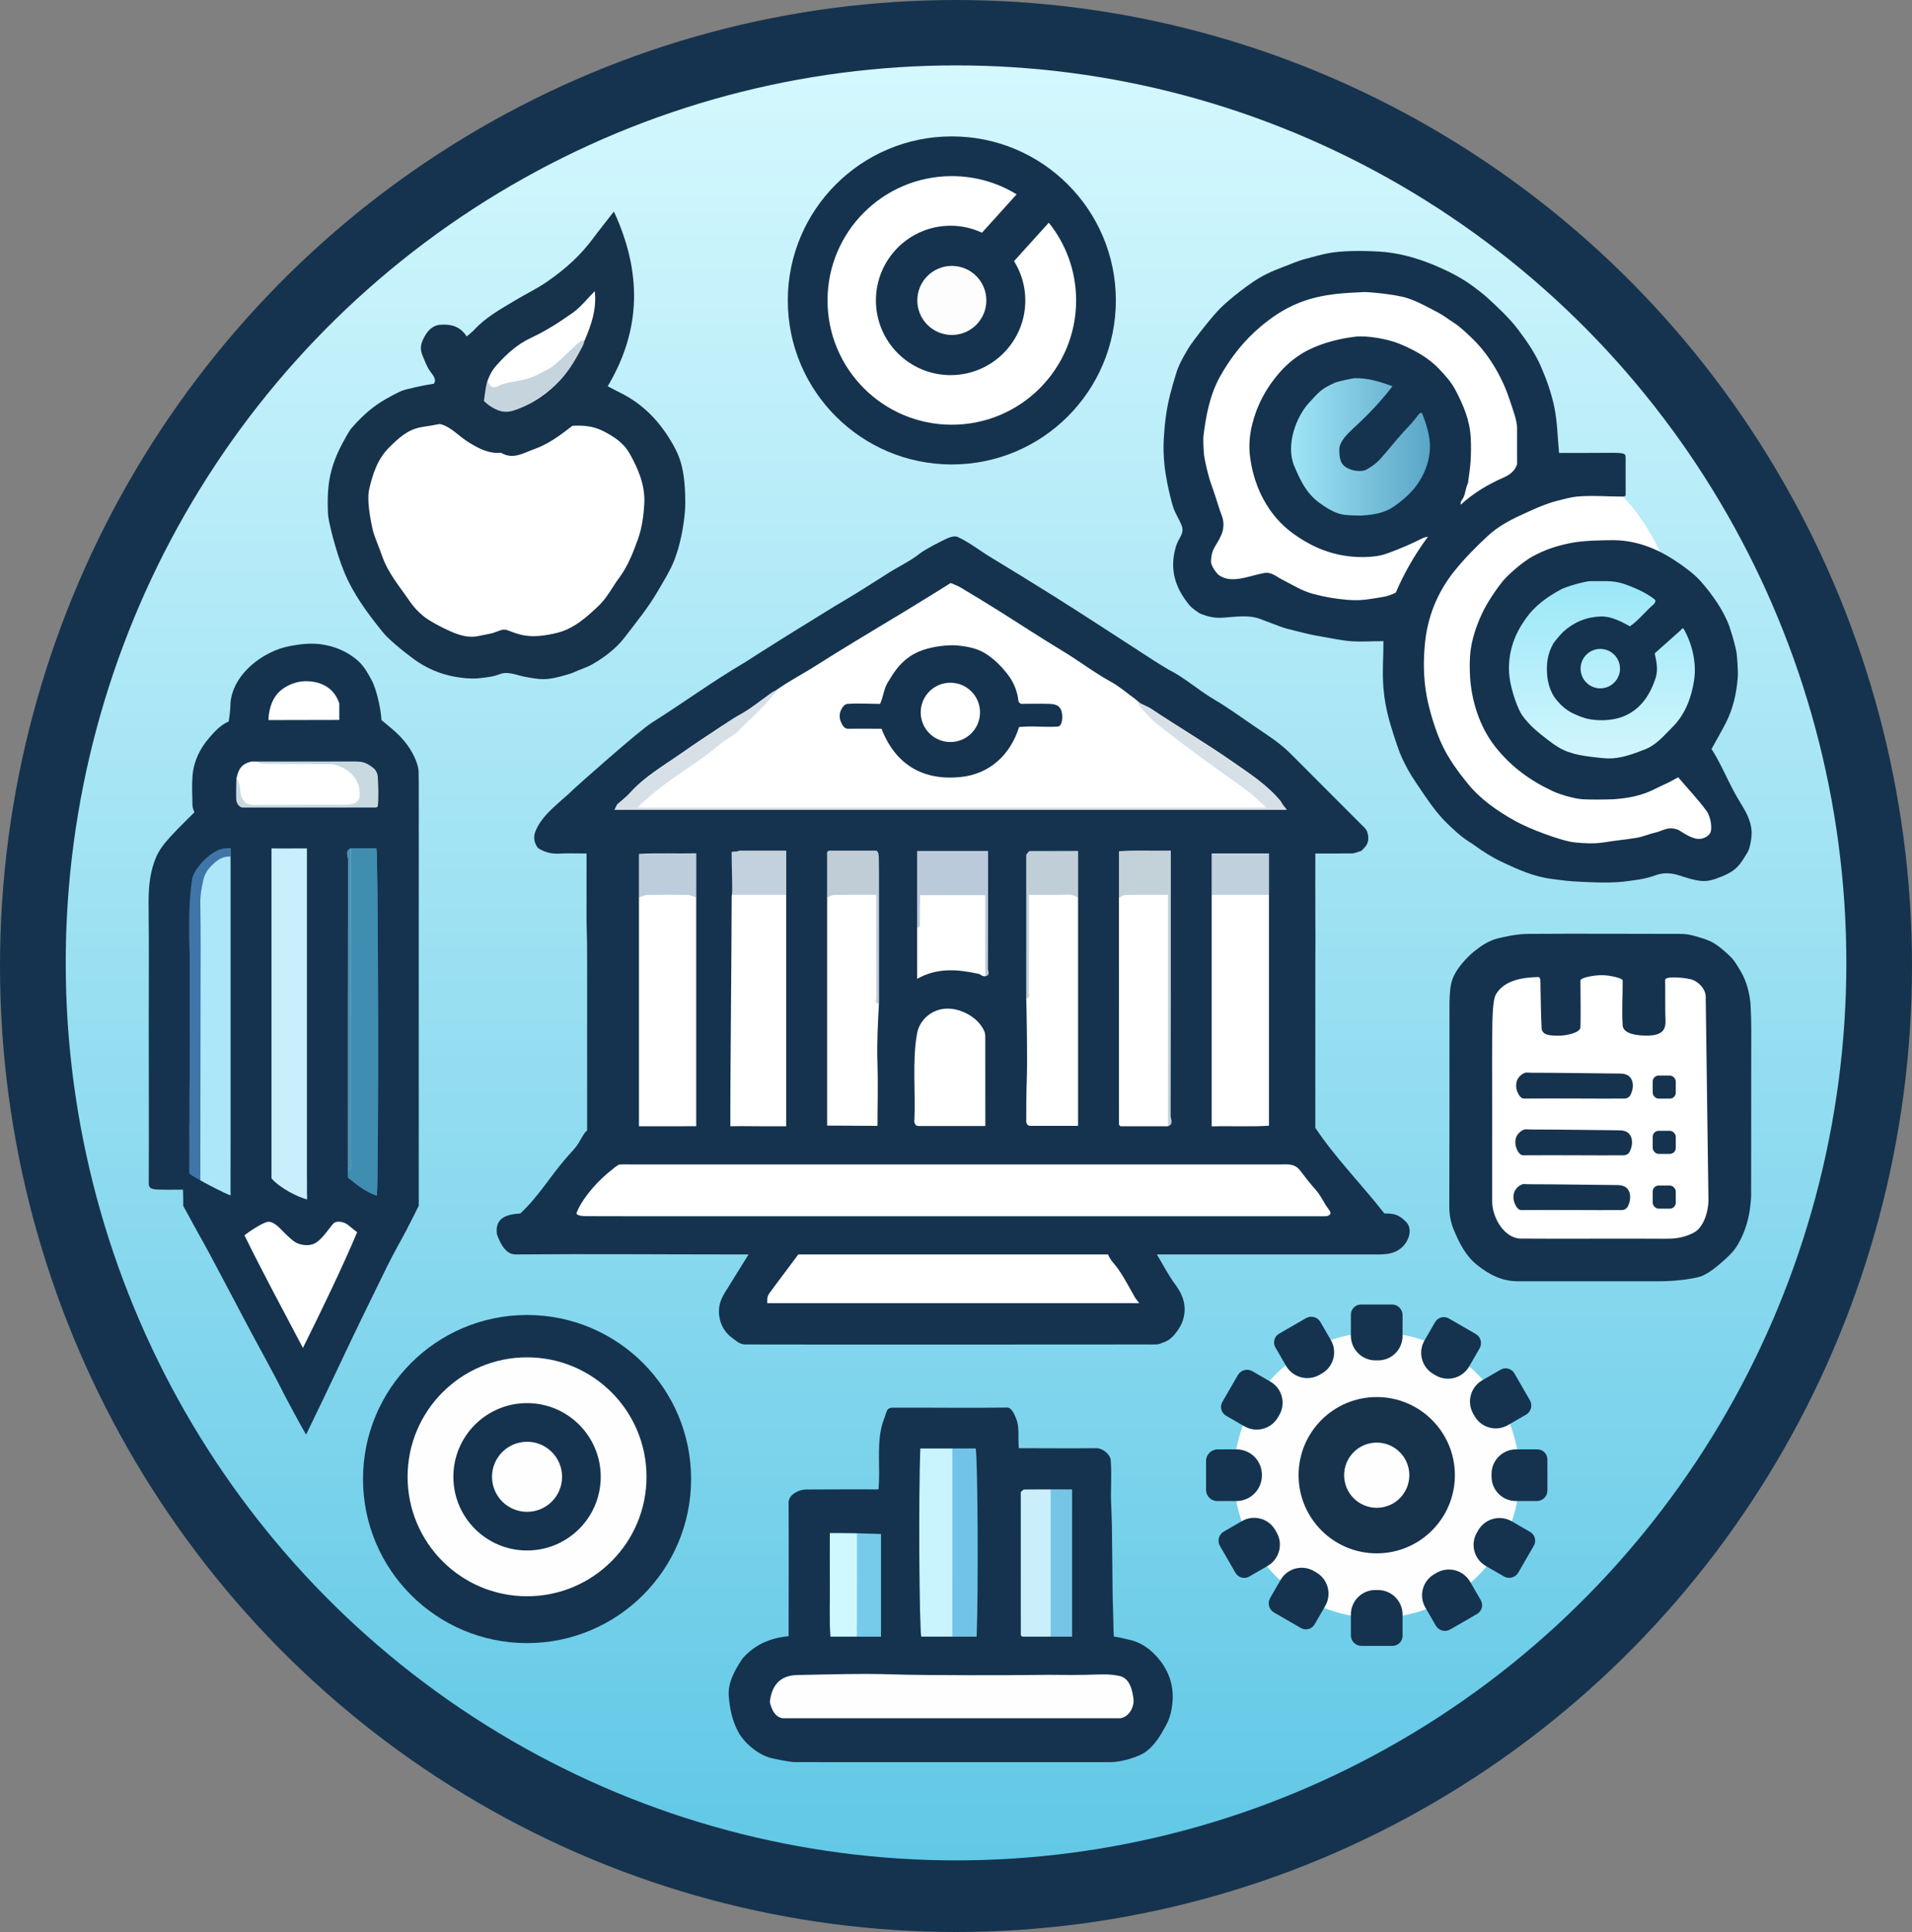 <?xml version="1.0" encoding="UTF-8"?>
<svg id="Ebene_1" data-name="Ebene 1" xmlns="http://www.w3.org/2000/svg" xmlns:xlink="http://www.w3.org/1999/xlink" viewBox="0 0 535.528 541.098">
  <rect x="0" y="0" width="535.528" height="541.098" fill="#808080" stroke="none"/>
  <defs>
    <style>
      .cls-1 {
        fill: #bdcddc;
      }

      .cls-1, .cls-2, .cls-3, .cls-4, .cls-5, .cls-6, .cls-7, .cls-8, .cls-9, .cls-10, .cls-11, .cls-12, .cls-13, .cls-14, .cls-15, .cls-16, .cls-17, .cls-18, .cls-19, .cls-20, .cls-21, .cls-22, .cls-23, .cls-24, .cls-25, .cls-26, .cls-27, .cls-28, .cls-29, .cls-30 {
        stroke-width: 0px;
      }

      .cls-2 {
        fill: #c0d0dd;
      }

      .cls-3 {
        fill: url(#Unbenannter_Verlauf_6);
      }

      .cls-4 {
        fill: #c9d9e0;
      }

      .cls-5 {
        fill: #cef8fe;
      }

      .cls-6 {
        fill: #15334e;
      }

      .cls-7 {
        fill: url(#Unbenannter_Verlauf_8);
      }

      .cls-8 {
        fill: #c3d1de;
      }

      .cls-9 {
        fill: #3f76a9;
      }

      .cls-10 {
        fill: #caeffb;
      }

      .cls-11 {
        fill: #caf4fd;
      }

      .cls-12 {
        fill: #c3d1d9;
      }

      .cls-13 {
        fill: #c9effd;
      }

      .cls-14 {
        fill: #d8e0e7;
      }

      .cls-15 {
        fill: #cdd4df;
      }

      .cls-16 {
        fill: #fdfdfd;
      }

      .cls-17 {
        fill: #17324b;
      }

      .cls-18 {
        fill: #72c3e8;
      }

      .cls-19 {
        fill: #76c4e6;
      }

      .cls-20 {
        fill: #bbcada;
      }

      .cls-21 {
        fill: #c0cdd7;
      }

      .cls-22 {
        fill: url(#Unbenannter_Verlauf_4);
      }

      .cls-23 {
        fill: #c6d5dd;
      }

      .cls-24 {
        fill: #fff;
      }

      .cls-25 {
        fill: #c0cfd7;
      }

      .cls-26 {
        fill: #abe7f8;
      }

      .cls-27 {
        fill: #76cbeb;
      }

      .cls-28 {
        fill: #508eb2;
      }

      .cls-29 {
        fill: #fefefe;
      }

      .cls-30 {
        fill: #3f8eb2;
      }
    </style>
    <linearGradient id="Unbenannter_Verlauf_4" data-name="Unbenannter Verlauf 4" x1="191.357" y1="461.43" x2="694.083" y2="461.43" gradientTransform="translate(729.203 -173.042) rotate(90)" gradientUnits="userSpaceOnUse">
      <stop offset="0" stop-color="#d4f8fe"/>
      <stop offset="1" stop-color="#61c8e6"/>
    </linearGradient>
    <linearGradient id="Unbenannter_Verlauf_6" data-name="Unbenannter Verlauf 6" x1="358.712" y1="125.803" x2="404.391" y2="125.803" gradientUnits="userSpaceOnUse">
      <stop offset="0" stop-color="#a5eafa"/>
      <stop offset="1" stop-color="#539fc2"/>
    </linearGradient>
    <linearGradient id="Unbenannter_Verlauf_8" data-name="Unbenannter Verlauf 8" x1="422.617" y1="189.406" x2="479.067" y2="189.406" gradientTransform="translate(258.816 638.107) rotate(-90)" gradientUnits="userSpaceOnUse">
      <stop offset="0" stop-color="#d4f7fd"/>
      <stop offset="1" stop-color="#97e6f8"/>
    </linearGradient>
  </defs>
  <ellipse class="cls-6" cx="267.764" cy="270.549" rx="267.764" ry="270.549"/>
  <ellipse class="cls-22" cx="267.773" cy="269.678" rx="249.367" ry="251.363"/>
  <g id="apple">
    <ellipse class="cls-24" cx="140.632" cy="147.48" rx="42.392" ry="37.832"/>
    <ellipse class="cls-24" cx="147.211" cy="112.092" rx="37.832" ry="15.799" transform="translate(-23.469 183.534) rotate(-60)"/>
    <path class="cls-23" d="M136.593,106.508c0,.38.408,1.13.835,1.592.384.416,1.303.448,1.731.212,1.485-.821,2.37-.981,4.194-1.318,5.085-.939,5.694-1.192,10.447-3.742,1.939-1.04,6.389-5.693,7.896-6.95.631-.526,1.244-1.061,2.051-.942-.09.472-.13,1.196-.364,1.58-2.332,3.824-3.503,7.409-7.805,10.9-3.592,2.914-7.117,5.605-11.579,7.092-2.821.94-4.903.047-7.031-1.428-.619-.429-1.339-.856-1.436-1.205-.193-.697.404-3.028.668-4.311.075-.366.139-1.15.394-1.479Z"/>
    <path class="cls-17" d="M191.938,141.004c-0-8.972-1.334-12.762-3.372-16.374-3.608-6.397-8.235-11.339-14.752-14.584-1.147-.571-2.275-1.18-3.601-1.87,9.557-16.034,9.502-32.131,1.734-48.929-2.132,2.741-4.016,5.072-5.8,7.476-3.522,4.745-7.593,8.475-12.848,12.122-2.947,2.045-6.167,3.566-9.213,5.403-3.933,2.372-8,4.602-11.185,8.044-.651.704-1.439,1.281-2.192,1.941-2.006-3.151-4.866-3.486-7.653-3.259-2.408.388-3.605,2.148-4.461,3.892-.802,1.633-.986,2.992-.213,4.807.658,1.544,1.164,3.053,2.19,4.459.66.906,1.798,2.136.957,3.332-2.666.375-7.766,1.502-9.061,2.02-1.192.477-4.028,2.041-5.361,2.852-3.36,2.044-6.156,4.692-8.675,7.607-.355.41-1.056,1.565-1.361,2.1-1.697,2.973-3.198,5.996-4.145,9.367-1.171,4.167-1.236,8.114-1.059,12.532.082,2.055,2.247,10.646,4.448,16.033,2.617,6.406,6.535,11.676,10.987,17.179,2.062,2.549,7.996,7.089,9.787,8.265,3.82,2.51,7.911,3.905,12.376,4.422,1.828.212,3.501.289,5.252.058,1.677-.221,3.439-.352,5.181-1.063,2.337-.954,4.861.302,7.241.736,4.203.767,5.65.96,9.668-.064.477-.121,2.959-.751,4.092-1.289.973-.461,3.782-1.503,4.302-1.784,3.409-1.837,7.165-4.534,9.744-7.908,3.271-4.28,6.603-8.308,9.408-13.153,1.673-2.891,3.286-5.414,4.487-8.393.207-.513.901-2.575,1.053-3.097,1.376-4.717,2.046-9.946,2.046-12.883ZM136.199,107.987c.075-.366.209-1.054.421-1.546.822-2.049,1.396-2.949,2.515-4.203,2.758-3.09,5.765-5.845,9.695-7.665,4.055-1.878,7.88-4.352,11.543-6.937,2.242-1.583,3.989-3.868,6.214-6.092.579,5.168-1.031,9.607-2.916,13.992-.09.472-.233.932-.56,1.555-2.157,4.117-4.209,7.629-7.534,10.748-3.374,3.165-7.117,5.605-11.579,7.092-2.821.94-4.903.047-7.031-1.428-.619-.429-1.16-.971-1.436-1.205.255-1.721.404-3.028.668-4.311ZM178.699,150.949c-1.335,3.715-2.795,7.536-5.226,10.81-1.941,2.615-3.442,5.665-5.761,7.865-3.377,3.203-6.934,6.455-11.681,7.624-7.709,1.899-10.667.47-13.932-.759-1.318-.496-2.61.377-3.894.751-1.262.367-2.731.565-4.131.882-2.654.602-5.24-.145-7.68-1.199-2.694-1.163-6.134-3.026-7.665-4.255-1.542-1.239-2.849-2.624-3.885-4.148-2.824-4.152-6.105-7.901-7.812-12.779-.769-2.196-1.693-4.378-2.45-6.605-.074-.217-2.065-8.23-1.19-12.045.983-4.287,2.307-8.494,5.622-11.784,2.542-2.522,5.077-4.919,8.744-5.624.947-.182,1.906-.308,2.857-.469.694-.118,1.385-.253,2.538-.465,3.029.618,5.308,3.42,8.218,5.196,2.557,1.561,5.189,2.972,8.325,2.91.254-.005.565-.097.754.014,3.335,1.947,6.383-.104,9.228-1.102,3.913-1.372,7.342-3.936,10.659-6.516,2.916-.161,5.739.039,8.511,1.432,3.077,1.546,5.892,3.397,7.536,6.374,2.308,4.179,4.243,8.577,4.093,13.547-.152,3.527-.624,7.131-1.778,10.344Z"/>
  </g>
  <g id="circle1">
    <ellipse class="cls-24" cx="266.034" cy="83.148" rx="42.399" ry="40.554"/>
    <path class="cls-6" d="M266.596,38.2c-25.373,0-45.942,20.569-45.942,45.942,0,25.373,20.569,45.942,45.942,45.942s45.942-20.569,45.942-45.942c0-25.373-20.569-45.942-45.942-45.942ZM266.596,118.955c-19.227,0-34.814-15.587-34.814-34.814s15.587-34.814,34.814-34.814c6.651,0,12.864,1.867,18.149,5.102l-9.703,10.744c-2.675-1.241-5.644-1.954-8.787-1.954-11.555,0-20.922,9.367-20.922,20.922,0,11.555,9.367,20.922,20.922,20.922s20.922-9.367,20.922-20.922c0-4.043-1.166-7.804-3.152-11.004l9.727-10.77c4.787,5.963,7.658,13.531,7.658,21.773,0,19.227-15.587,34.814-34.814,34.814Z"/>
    <circle class="cls-16" cx="266.596" cy="84.141" r="9.669"/>
  </g>
  <g id="speech-bubble">
    <path class="cls-15" d="M411.173,135.258c.377,0,2.811-1.852,2.999-2.023,2.482-2.251,5.685-3.896,6.81-4.935,1.914-1.767,3.173-8.91,3.551-10.014.336-.983.376.969.379,1.52.021,3.408.574,6.863.011,10.224-.336,2.002-2.015,2.937-3.897,3.764-4.306,1.893-7.518,5.155-11.891,7.56-.351.193.326-1.506.381-1.626.964-2.116.827-2.867,1.657-4.47Z"/>
    <circle class="cls-24" cx="448.222" cy="187.265" r="15.591"/>
    <ellipse class="cls-24" cx="377.172" cy="126.684" rx="50.501" ry="46.471" transform="translate(47.155 348.937) rotate(-52.525)"/>
    <ellipse class="cls-24" cx="450.566" cy="226.925" rx="31.545" ry="15.591"/>
    <ellipse class="cls-24" cx="432.981" cy="182.508" rx="38.835" ry="55.783" transform="translate(-18.761 53.237) rotate(-6.887)"/>
    <circle class="cls-3" cx="381.552" cy="125.803" r="22.84"/>
    <circle class="cls-7" cx="448.222" cy="187.265" r="28.225"/>
    <path class="cls-6" d="M490.598,232.666c-.237-2.912-1.577-5.34-3.224-7.981-3.065-4.915-4.996-10.277-7.992-14.92,1.424-2.585,2.803-4.938,4.038-7.365,2.03-3.989,2.981-8.349,3.31-12.731.124-1.652-.188-6.275-.434-7.385-.224-1.016-.782-3.524-1.924-6.83-1.462-4.232-4.835-9.087-8.15-12.789-1.753-1.958-4.58-4.027-7.117-5.698-5.389-3.548-11.258-5.777-17.846-5.675-2.922.045-7.653.08-11.125.756-3.862.752-7.276,1.802-10.999,3.863-2.805,1.553-6.415,4.854-7.68,6.232-1.411,1.537-4.188,5.453-5.826,8.626-1.428,2.766-3.116,7.022-3.692,11.071-.381,2.681-.33,5.924-.16,8.201.432,5.801,2.334,13.212,7.133,19.238,4.387,5.509,9.733,9.379,15.924,12.269,1.99.929,5.728,2.054,8.2,2.292,1.387.133,7.255.114,8.775.014,4.09-.269,7.94-.958,11.752-2.906,1.26-.644,2.356-1.114,3.521-1.672,1.06-.508,2.074-1.11,2.954-1.588,2.487,2.976,5.53,6.114,7.969,9.479,1.196,1.65,1.731,5.238.866,6.349-.907,1.164-2.568,1.731-4.12,1.299-1.931-.539-3.413-1.641-4.566-2.337-3.023-1.222-4.37.239-6.693.741-1.685.364-3.313,1.139-5.124,1.426-1.804.286-3.574.539-5.415.75-2.188.25-4.31.736-6.552.796-1.691.046-4.766-.091-6.662-.462-3.275-.64-11.152-3.464-15.235-5.729-5.078-2.817-9.84-6.114-13.481-10.615-2.687-3.322-5.251-6.82-7.11-10.758-1.764-3.736-3.478-9.249-4.286-13.5-.962-5.064-.992-10.059-.513-14.949.724-7.395,3.426-14.23,8.227-20.224,2.849-3.556,6.028-6.741,9.312-9.806,2.597-2.425,5.76-4.222,9.035-5.734,3.426-1.581,6.795-3.206,10.504-4.163,1.397-.361,3.931-1.022,5.371-1.161,4.279-.413,8.736.001,12.768-.011,1.221-.004.952-.446.991-.991v-9.522c-.059-1.457.422-1.803-4.825-1.742-4.663.055-9.327.032-13.829.032-.421-4.433-.476-8.668-1.31-12.743-.797-3.891-2.146-7.728-3.729-11.382-1.604-3.705-3.899-7.078-6.358-10.326-2.566-3.388-5.631-6.209-8.754-9.09-.862-.795-3.091-2.517-3.938-3.138-3.48-2.552-7.263-4.422-11.225-6.053-4.887-2.011-9.989-3.385-15.187-3.672-4.809-.265-10.514-.286-14.548.549-1.972.408-3.909.964-5.863,1.477-2.309.605-4.429,1.576-6.632,2.399-2.893,1.082-5.648,2.35-8.206,4.105-2.417,1.659-4.717,3.431-6.944,5.344-1.455,1.25-2.516,2.27-4.022,4.011-2.235,2.585-5.361,6.638-6.331,8.047-1.53,2.221-3.337,5.565-4.013,7.601-.509,1.532-1.371,4.556-1.863,6.492-1.088,4.28-1.546,8.189-1.792,12.516-.131,2.306-.05,4.798.202,7.295.289,2.863,1.233,7.742,2.366,11.52.606,2.02,1.682,3.377,2.483,5.485.798,2.1-.944,3.511-1.569,5.537-.351,1.137-.611,2.313-.746,3.49-.591,5.15,1.34,9.418,4.566,13.316.405.489,2.493,2.079,3.056,2.292,2.081.787,3.849,1.209,6.092,1.076,3.622-.216,7.055-.895,10.475.317.703.249,6.438,2.483,7.234,2.674,2.302.552,6.729,1.772,9.071,2.116,1.569.231,6.645,1.36,9.761,1.515,2.758.138,5.546-.06,8.548-.06,0,4.44-.364,8.745-.016,13.022.278,3.412.807,5.976,1.561,8.895.412,1.594,2.178,7.173,2.934,9.088,1.212,3.071,2.818,5.977,4.688,8.723,2.742,4.027,5.348,8.169,8.912,11.551,1.608,1.526,3.221,3.084,5.052,4.34.624.428,1.76,1.129,2.205,1.456,2.48,1.825,5.082,3.466,7.855,4.774,4.455,2.101,8.905,4.124,13.942,4.746,1.904.235,3.81.539,5.744.66,2.285.143,9.946.648,14.354.101,2.953-.367,6.003-.688,8.807-1.729,2.44-.905,4.641-.729,6.993.043,1.903.625,3.85,1.251,5.823,1.475,1.245.142,2.535-.019,3.924-.492,6.024-2.052,6.82-3.622,9.19-7.51.786-1.289,1.255-4.588,1.137-6.044ZM474.48,190.617c-.76,4.836-2.469,9.478-6.099,13.085-2.354,2.339-4.477,4.967-7.723,6.212-3.363,1.29-6.714,2.592-10.409,2.502-1.271-.031-8.045-.717-10.047-1.533-2.895-.763-5.039-2.418-6.875-3.819-2.617-1.998-4.99-3.987-6.85-6.54-1.222-1.677-2.544-5.429-3.219-8.343-.377-1.626-.63-3.319-.623-5.028.021-5.069,1.65-9.603,4.582-13.701,2.564-3.735,6.114-6.294,10.04-8.401,1.448-.777,6.825-2.311,8.212-2.285,3.09.058,6.19-.301,9.238.723,2.826.949,6.285,2.453,8.641,4.307.388.305.462.577-.054,1.343-2.361,2.004-4.183,4.449-6.757,6.275-2.494-1.343-5.267-2.856-8.18-2.756-4.043.14-7.485,1.578-10.47,4.247-.734.656-2.61,2.945-2.82,3.318-1.77,3.126-2.01,6.149-1.669,9.452.151,1.463.9,4.246,2.222,5.929,1.428,1.818,2.728,2.979,4.526,3.973.807.446,2.925,1.346,4.155,1.655,1.6.401,3.282.501,4.681.481,8.187-.116,12.692-5.218,14.789-12.018.712-2.31.115-4.738-.308-6.701,2.423-2.179,4.95-4.398,7.263-6.478.293-.307.268-.524.779-.524,2.511,4.391,3.743,9.752,2.977,14.625ZM453.742,187.265c0,3.049-2.472,5.52-5.52,5.52s-5.52-2.472-5.52-5.52c0-3.049,2.472-5.52,5.52-5.52s5.52,2.472,5.52,5.52ZM378.273,131.475c1.074.396,3.203.75,4.473.029,2.692-1.529,3.588-2.589,5.368-4.704,2.207-2.622,4.411-5.297,6.719-7.687.837-.867,1.555-1.85,2.452-2.932.271-.243.263-.558.958-.558,1.218,2.974,2.413,6.648,2.258,9.993-.154,3.32-1.173,6.304-2.908,9.109-1.783,2.882-4.237,5.035-6.963,6.985-2.779,1.988-5.672,2.445-9.37,2.681-.407.026-3.948,0-5.487-.334-2.127-.462-4.617-2.001-6.349-3.309-3.578-2.703-5.154-6.106-6.869-10.091-2.576-5.984.524-13.929,3.997-17.746,2.992-3.288,3.658-4.11,7.528-5.792.535-.233,4.712-1.193,5.348-1.193,3.501-.098,6.845.88,10.587,2.254-3.111,4.024-6.426,7.597-10.161,11.036-1.513,1.393-2.867,2.648-3.802,4.063-.744,1.126-.946,1.945-.923,3.03.06,2.826.607,4.23,3.145,5.166ZM390.953,165.946c-2.457,1.323-4.357,1.318-6.735,1.745-2.264.407-4.444.518-6.888.3-3.255-.29-6.078-.724-9.597-1.674-3.086-.834-5.676-2.499-8.652-4.013-1.556-.792-3.004-2.173-4.962-1.817-1.636.297-3.241.771-4.86,1.164-2.83.687-5.684,1.067-8.01-.684-1.021-1.111-1.506-1.807-1.948-3.001-.245-.664-.006-2.013.072-2.482.231-1.385.97-2.482,1.521-3.42.878-1.492,1.585-2.799,1.728-4.273.199-2.046-.191-2.796-.964-4.894-.808-2.463-1.551-4.951-2.445-7.382-.753-2.047-1.842-6.77-1.962-7.95-.128-1.259-.312-4.407-.154-5.659.721-5.689,1.787-11.33,4.596-16.399,2.938-5.302,6.675-10.054,11.318-13.981,6.777-5.732,12.953-8.228,21.041-9.176,2.706-.317,5.397-.433,8.101-.556,1.015-.046,8.571.609,11.902,1.661,3.02.953,5.811,2.567,8.63,4.024,1.586.819,3.01,1.952,4.522,2.917,1.899,1.213,4.116,3.386,5.446,4.689,4.909,4.809,8.472,11.487,10.29,17.201.649,2.039,1.981,5.483,1.968,7.521-.022,3.408.011,6.816.011,10.224-.662,1.919-2.015,2.937-3.897,3.764-4.306,1.892-8.346,4.309-11.891,7.56-.117-.383.098-1.009.181-1.111,1.25-1.554.969-3.093,1.856-4.985.255-2.059.613-4.111.735-6.178.128-2.157.134-4.329.027-6.491-.245-4.908-2.094-9.234-4.346-13.478-1.157-2.181-2.862-4.027-4.458-5.727-3.021-3.219-6.995-5.369-11.122-7.09-3.006-1.254-8.895-2.423-12.524-1.987-3.685.443-8.733,1.529-13.107,3.748-3.05,1.547-5.767,3.733-8.07,6.386-3.678,4.236-6.217,8.94-7.59,14.451-.812,3.26-.985,6.361-.513,9.615.779,5.372,2.662,10.468,6.056,15.064,2.874,3.892,6.483,6.547,10.533,8.737,5.463,2.955,11.595,4.13,17.609,3.577,1.856-.171,3.052-.476,4.539-1.026,3.209-1.187,6.326-2.504,9.393-4.071.803-.41.666-.21,1.647-.502-3.89,5.269-6.797,10.461-9.028,15.661Z"/>
  </g>
  <g id="clipboard">
    <rect class="cls-24" x="413.184" y="269.342" width="68.766" height="81.684"/>
    <path class="cls-6" d="M426.858,307.679c-.74.005-1.399-.725-1.883-1.946-.372-.939-.487-2.196,0-3.299.342-.775,1.102-1.571,2.181-1.99.288-.112,1.169-0,1.704-0,7.76,0,17.224.165,24.983.233,1.631.014,2.444.654,2.814,1.123.989,1.257.821,3.333.021,4.865-.361.691-1.075,1.014-1.67,1.017-8.367.048-17.8-.079-28.151-.004Z"/>
    <path class="cls-6" d="M426.632,323.573c-.74.005-1.399-.725-1.883-1.946-.372-.939-.487-2.196,0-3.299.342-.775,1.102-1.571,2.181-1.99.288-.112,1.169-0,1.704-0,7.76,0,17.224.165,24.983.233,1.631.014,2.444.654,2.814,1.123.989,1.257.821,3.333.021,4.865-.361.691-1.075,1.014-1.67,1.017-8.367.048-17.8-.079-28.151-.004Z"/>
    <path class="cls-6" d="M426.107,338.909c-.74.005-1.399-.725-1.883-1.946-.372-.939-.487-2.196,0-3.299.342-.775,1.102-1.571,2.181-1.99.288-.112,1.169-0,1.704-0,7.76,0,17.224.165,24.983.233,1.631.014,2.444.654,2.814,1.123.989,1.257.821,3.333.021,4.865-.361.691-1.075,1.014-1.67,1.017-8.367.048-17.8-.079-28.151-.004Z"/>
    <rect class="cls-6" x="462.903" y="301.233" width="6.461" height="6.461" rx="1.663" ry="1.663"/>
    <rect class="cls-6" x="462.903" y="316.707" width="6.461" height="6.461" rx="1.663" ry="1.663"/>
    <rect class="cls-6" x="462.903" y="332.044" width="6.461" height="6.461" rx="1.663" ry="1.663"/>
    <path class="cls-6" d="M490.469,334.71c.002-15.68.041-31.222.041-46.834,0-2.064-.095-4.364-.2-6.425-.124-2.442-.971-6.445-2.671-9.259-.911-1.509-1.788-3.173-3.133-4.439-1.289-1.212-2.714-2.489-4.198-3.435-1.424-.907-2.998-1.406-4.569-1.865-1.657-.485-2.889-.878-5.166-.895-14.217,0-28.435-.105-42.651.002-3.489.026-7.092.956-8.45,1.272-2.471.574-4.863,2.232-6.668,3.696-1.853,1.502-4.64,4.499-5.758,7.127-.952,2.237-.97,4.602-1.069,7.043,0,19.113.031,38.227-.042,57.34-.009,2.224.43,4.392,1.21,6.286,1.53,3.711,3.312,7.37,6.631,10.012,3.337,2.656,6.929,4.508,11.278,4.513,13.273.014,26.546.001,39.819.002,4.992 0,10.636-.877,12.082-1.592,2.3-1.138,3.83-2.472,5.583-3.988,1.227-1.061,2.612-2.385,3.376-3.451,2.444-3.407,3.713-7.738,4.178-10.906.096-.657.38-2.993.38-4.204ZM477.034,342.339c-.788,1.41-1.452,2.431-3.435,3.284-2.759,1.187-4.705,1.326-7.513,1.308-13.391-.087-26.752.058-40.174-.039-2.546-.018-4.965-2-6.361-4.583-1.051-1.945-1.622-3.873-1.619-6.097.013-9.171.005-18.341.005-27.512,0-6.38-.051-12.76.02-19.138.04-3.621.047-9.335,1.02-11.038,2.248-3.934,7.362-4.785,11.84-4.884.791-.018.628,1.577.646,2.4.075,3.454.141,8.743.319,11.899.121,2.129,2.631,2.149,5.222,2.109,1.67-.026,5.563-.755,5.658-2.315.066-1.079.067-8.813,0-13.08-.014-.914,4.163-1.569,6.091-1.537,2.37.039,5.728.87,5.733,1.467.031,4.117-.275,8.394,0,12.602.162,2.472,4.268,2.883,6.82,2.864,4.058-.03,5.317-1.414,5.181-4.374-.14-3.042-.043-8.281-.1-11.232-.02-1.044,4.657-.744,7.031-.213,2.178.487,4.305,2.73,4.33,4.875.188,15.885.762,55.301.77,56.918.013,2.558-.791,5.073-1.486,6.317Z"/>
  </g>
  <g id="building">
    <rect class="cls-24" x="168.268" y="221.062" width="194.423" height="97.178"/>
    <rect class="cls-24" x="160.669" y="324.474" width="211.988" height="19.873"/>
    <rect class="cls-24" x="212.386" y="347.92" width="106.704" height="21.04"/>
    <rect class="cls-24" x="228.451" y="178.495" width="116.039" height="97.178" transform="translate(173.934 -120.721) rotate(33.667)"/>
    <rect class="cls-24" x="181.052" y="181.045" width="122.352" height="97.178" transform="translate(-88.395 183.861) rotate(-35.589)"/>
    <path class="cls-20" d="M275.964,273.523v-22.815h-18.224c-.034,1.22-.086,2.564-.105,3.908-.019,1.266.02,2.532-.015,3.797-.015.552.291,1.35-.753,1.359v-21.305h19.861v3.252c0,9.893.017,19.786-.037,29.679-.004.697.758,1.858-.727,2.124Z"/>
    <path class="cls-12" d="M327.145,315.537v-64.931c-3.991,0-7.888-.035-11.783.034-.66.012-1.312.475-1.967.73v-12.832c4.735-.354,9.489-.044,14.514-.183v3.828c0,23.488.014,46.977-.054,70.465-.003.919.926,2.291-.71,2.888Z"/>
    <path class="cls-21" d="M246.172,281.162c-1.276-.135-.737-1.135-.739-1.745-.036-8.886-.025-17.772-.025-26.658v-2.152c-3.986,0-7.884-.035-11.781.034-.661.012-1.313.475-1.969.73v-12.58c.084-.092.157-.201.256-.272.093-.066.215-.128.324-.129,4.304-.006,8.608-.005,13.228-.005.24.807,1.395-2.041,1.389,1.653-.005,3.303-.684,7.323-.684,10.627v30.498Z"/>
    <path class="cls-25" d="M301.936,251.37c-.868-.403-1.648-.847-2.731-.809-3.548.121-7.102.046-11.019.046v2.912c0,8.124.012,16.247-.025,24.371-.003.61.536,1.61-.739,1.745v-40.104c.484-.484.027-1.147.354-1.474,4.355,0,9.495.393,14.16.393v12.921Z"/>
    <path class="cls-1" d="M194.991,251.37c-.779-.255-1.553-.713-2.337-.729-3.788-.077-7.58-.077-11.368 0-.784.016-1.558.475-2.337.729v-12.083c5.253-.316,10.521-.041,16.042-.168v12.251Z"/>
    <path class="cls-2" d="M355.409,250.606h-16.042v-11.458h16.042v11.458Z"/>
    <path class="cls-8" d="M220.2,250.606h-16.303v-11.82c.101-.092.188-.201.307-.271.111-.065.256-.126.386-.126,5.103-.006,10.206-.005,15.611-.005v12.222Z"/>
    <path class="cls-14" d="M359.228,225.397c-.178-.306-.319-.643-.541-.913-3.797-4.625-8.845-7.822-13.632-11.167-7.302-5.102-15.016-9.622-22.436-14.578-.904-.603-3.475-4.817-5.047-4.254,0,.381,1.77,3.566,1.96,3.768,1.481,1.573,2.902,3.243,4.583,4.578,4.086,3.244,8.272,6.364,12.475,9.457,4.274,3.145,8.66,6.14,12.91,9.317,1.828,1.367,3.437,3.029,5.145,4.556h-176.098c3.443-3.372,6.799-5.958,10.273-8.404,4.251-2.993,8.675-5.748,12.633-9.143,1.173-1.006,4.581-3.077,4.838-3.354,3.534-3.809,8.382-7.677,11.34-12.041-.468.086-1.525.89-1.876,1.141-2.997,2.141-5.819,4.494-9.136,6.225-1.094.571-2.817-.082-3.164,1.649-.469.087-1.086,1.05-1.452,1.292-3.671,2.425-7.35,4.841-10.948,7.372-5.041,3.545-10.453,6.608-14.645,11.274-1.066,1.187-2.374,2.156-3.571,3.226-.255.509-.509,1.018-.764,1.528h188.337c-.584-.754-.884-1.141-1.184-1.528Z"/>
    <path class="cls-6" d="M368.414,257.556c-.04-6.083-.005-12.167-.005-18.517h1.528c2.992,0,5.984.023,8.974-.033.318-.006,2.297-.653,2.3-.666.003-.009,1.221-.961,1.711-2.043.489-1.078.364-2.339,0-3.369-.286-.808-1.024-1.387-1.626-1.991-6.639-6.665-13.303-13.306-19.945-19.968-2.773-2.782-6.054-4.886-9.28-7.067-3.971-2.684-7.835-5.553-11.962-7.971-4.445-2.603-8.262-6.135-12.893-8.438-.374-.186-3.077-1.871-4.072-2.513-4.814-3.103-9.607-6.238-14.42-9.342-4.508-2.907-9.006-5.831-13.553-8.675-5.944-3.718-11.913-7.399-17.911-11.029-2.99-1.81-5.671-3.981-8.922-5.507-.883-.414-2.044-.072-2.893.295-1.389.6-6.326,3.106-7.802,4.289-2.657,2.129-5.759,3.542-8.62,5.344-4.231,2.665-8.415,5.413-12.731,7.935-3.598,2.103-7.092,4.363-10.648,6.523-4.476,2.718-8.887,5.535-13.315,8.326-1.412.89-2.79,1.838-4.227,2.686-8.749,5.159-16.941,11.174-25.533,16.577-3.66,2.302-21.188,17.914-21.697,18.423-3.819,3.819-8.969,7.074-10.939,12.103-.57,1.454-.361,3.201.764,4.583,1.78,1.141,3.682,1.673,5.838,1.559,2.522-.133,5.057-.031,7.749-.031v18.988c.132,4.799.174,6.992.163,11.638v47.041c-.498-.021-1.584,2.064-2.308,3.28-1.02,1.712-2.171,2.686-3.803,4.609-4.313,5.016-7.727,10.777-12.626,15.276-5.516.243-6.971,2.414-6.524,5.823,1.102,3.083,2.714,5.658,5.22,5.637,21.526-.186,40.352,0,60.527,0h4.73c-1.933,3.107-3.683,5.9-5.409,8.707-.745,1.211-1.565,2.397-2.135,3.689-1.681,3.812-.46,8.488,2.874,10.916,1.035.754,2.135,1.893,3.716,1.896,38.408.077,74.642,0,112.121,0,1.143,0,2.289.039,3.428-.034.217-.014,1.043-.31,2.1-.729,2.717-1.078,4.539-4.908,4.628-5.127,1.617-3.994.744-7.468-1.789-10.869-1.917-2.575-3.383-5.485-5.173-8.449,20.274,0,40.122.004,59.971-.004,3.049-.001,6.254.28,8.771-2.082,1.965-1.844,3.005-5.191.92-7.176-1.2-1.142-1.844-1.549-2.86-1.89-.837-.28-1.975-.329-3.08-.329-6.323-8.079-13.615-15.428-19.342-23.984v-46.164c.067-6.296.025-9.18.005-12.146ZM172.852,225.289c1.197-1.069,2.505-2.039,3.571-3.226,4.192-4.667,9.604-7.729,14.645-11.274,3.598-2.531,7.278-4.946,10.948-7.372.366-.242,3.523-2.37,4.617-2.941,3.317-1.731,6.139-4.085,9.136-6.225.351-.251.77-.54,1.474-.86,4.015-2.824,7.544-4.57,11.42-7.049,3.611-2.31,7.27-4.548,10.931-6.778,4.466-2.721,8.962-5.394,13.436-8.102,2.647-1.603,5.279-3.231,7.913-4.855,1.723-1.063,3.438-2.139,5.334-3.32.873.389,1.892.728,2.793,1.266,3.576,2.133,7.136,4.296,10.664,6.508,5.964,3.737,11.837,7.624,17.867,11.25,4.603,2.768,8.856,6.063,13.578,8.653,2.312,1.268,4.345,3.045,6.494,4.606.634.46,1.232.97,1.846,1.457,2.092.967,2.21,1.002,3.113,1.606,7.42,4.956,15.134,9.477,22.436,14.578,4.787,3.345,9.836,6.542,13.632,11.167.222.27.363.607.541.913.3.387.6.774,1.184,1.528h-188.337c.255-.509.509-1.019.764-1.528ZM355.422,239.039v76.24c-5.254.341-10.525.027-16.042.19v-76.429h16.042ZM327.158,315.428h-13.33c-.094-.081-.203-.149-.276-.246-.069-.091-.139-.212-.139-.319-.006-21.201-.006-42.401-.006-63.602v-12.832c4.735-.354,9.489-.044,14.514-.183v3.828c0,23.488.014,46.977-.054,70.465-.003.919.926,2.291-.71,2.888ZM287.436,279.525v-40.104c.484-.484.354-.897,1.081-1.081h13.433v76.981h-13.476c-.492-.074-.8-.266-1.038-1.038,0-4.025 0-8.078.161-12.113.21-5.274-.057-19.308-.161-22.644ZM256.859,289.442c.646-3.558,3.64-6.322,7.188-6.861.866-.132,1.959-.112,2.623-.024,3.606.476,7.531,2.808,9.04,6.3.324.75.256,1.696.258,2.552.017,7.865.01,15.731.01,23.948h-18.786c-.799-.111-.876-.419-1.107-1.106.431-8.197-.647-16.976.774-24.809ZM275.978,273.414c-.806.135-1.369-.56-1.98-.692-5.739-1.241-11.471-1.775-17.118,1.422v-35.785h19.861v3.252c0,9.893.017,19.786-.037,29.679-.004.697.758,1.858-.727,2.124ZM245.773,297.816c.188,5.714,0,11.602,0,17.504-4.519,0-9.376-.074-14.101-.074v-76.565c.084-.092.157-.201.256-.272.093-.066.215-.129.324-.129,4.304-.006,8.608-.005,13.228-.005.718.383.656,1.583.674,2.369.075,3.302.032,6.607.032,9.911v30.498c-.319,5.614-.599,11.111-.413,16.763ZM204.911,238.6c.085-.092,1.711-.124,1.811-.194.093-.065.216-.126.325-.126,4.304-.006,8.608-.005,13.166-.005v77.153c-4.247,0-8.398.033-12.546-.034-.66-.011-3.102.035-3.102.035-.065-10.738.346-47.9.37-64.24l.063-.676c.226-1.015-.087-8.254-.087-11.912ZM195.005,239.01v76.415c-5.265.007-10.535.001-16.042.004v-76.251c5.253-.316,10.521-.041,16.042-.168ZM214.909,364.968c0-1.126-.146-1.818.721-2.942.509-.764,6.402-8.567,7.973-10.695h86.75c.602,1.613,1.89,2.739,2.841,4.096,1.8,2.568,3.22,5.403,4.798,8.127.288.371.575.742,1.098,1.414h-104.18ZM372.202,338.749c.186.232.553.839.428,1.199-.106.306-.791.64-1.008.654-1.138.074-2.283.034-3.426.034h-177.776c-8.589,0-17.178.011-25.767-.024-.608-.002-2.915.035-3.211-.74,1.05-3.199,5.124-8.59,10.261-12.506.201-.255,1.533-1.192,1.753-1.209,1.011-.079,2.031-.035,3.047-.035,60.746,0,121.491-.001,182.237.005,1.796 0,3.695-.325,5.27,1.519.899,1.22,3.035,3.952,4.617,5.729,1.476,1.659,2.183,3.642,3.573,5.373Z"/>
    <path class="cls-6" d="M297.2,198.844c-.802-1.824-2.521-1.69-4.829-1.738-2.029-.042-4.065.028-6.272.028-.901-.21-.877-1.01-.939-1.442-.383-2.664-1.502-5.044-3.128-7.086-1.6-2.01-3.39-3.823-5.619-5.322-2.497-1.679-5.228-2.179-8.029-2.482-1.543-.167-3.304-.062-4.966.15-3.221.412-6.527,1.345-9.04,3.236-2.541,1.912-3.813,3.759-5.772,7.022-1.086,1.809-1.2,4.011-2.115,5.932-3.023,0-5.965-.218-9.112,0-.899.062-1.555,1.073-1.897,1.896-.39.938-.387,2.109-.001,3.039.342.825.941,2.051,2.031,2.031,3.554-.066,6.133,0,9.388,0,3.969,10.203,11.799,14.599,22.225,13.509,7.983-.835,13.857-6.132,16.305-13.998,4.386-.386,6.513.117,10.774-.115,1.607-.088,1.496-3.527.998-4.659ZM266.186,207.822c-4.587,0-8.306-3.719-8.306-8.306s3.719-8.306,8.306-8.306,8.306,3.719,8.306,8.306-3.719,8.306-8.306,8.306Z"/>
  </g>
  <g id="circle2">
    <ellipse class="cls-29" cx="147.085" cy="414.239" rx="36.894" ry="35.245"/>
    <path class="cls-6" d="M147.621,368.292c-25.376,0-45.947,20.571-45.947,45.947s20.571,45.947,45.947,45.947c25.376,0,45.947-20.571,45.947-45.947s-20.571-45.947-45.947-45.947ZM147.621,447.069c-18.48,0-33.46-14.981-33.46-33.46s14.981-33.46,33.46-33.46c18.48,0,33.46,14.981,33.46,33.46s-14.981,33.46-33.46,33.46Z"/>
    <path class="cls-6" d="M147.621,392.971c-11.398,0-20.638,9.24-20.638,20.638s9.24,20.638,20.638,20.638c11.398,0,20.638-9.24,20.638-20.638s-9.24-20.638-20.638-20.638ZM147.621,423.421c-5.419,0-9.812-4.393-9.812-9.812s4.393-9.812,9.812-9.812c5.419,0,9.812,4.393,9.812,9.812s-4.393,9.812-9.812,9.812Z"/>
  </g>
  <g id="stats">
    <rect class="cls-29" x="213.786" y="465.529" width="104.811" height="20.662"/>
    <path class="cls-11" d="M266.797,458.385h-8.777c-.571-3.288-.763-40.207-.262-52.709h9.038v52.709Z"/>
    <path class="cls-18" d="M266.797,458.385v-52.709h6.487c.57,3.301.76,40.13.261,52.709h-6.748Z"/>
    <path class="cls-10" d="M294.298,458.385h-7.984c-.093-.081-.203-.15-.275-.246-.068-.091-.138-.212-.138-.319-.006-13.307-.006-26.614-.006-39.921-.254-1.831,5.514-.766,8.403-.766v41.253Z"/>
    <path class="cls-19" d="M294.298,458.385v-40.486c0-1.074-.33-.763,0-.766,4.42-.049,1.419.002,5.975.002v41.25h-5.975Z"/>
    <path class="cls-5" d="M240.097,458.385c-2.151,0-5.102 0-7.522 0-.328-4.855-.102-9.734-.144-14.605-.041-4.807-.009-9.616-.009-14.423h7.639v25.555c0,.505-.053,1.021-.023,1.51.041.661.313,1.31.059,1.963Z"/>
    <path class="cls-27" d="M239.93,458.385c.102-.733.144-1.224.108-1.963-.024-.49.023-1.005.023-1.51v-25.555h-7.639v-.764h3.056c3.758-.545,7.336,1.437,11.28.639v29.153h-6.827Z"/>
    <path class="cls-6" d="M323.732,463.683c-2.248-2.4-4.779-3.976-7.991-4.556-.554-.1-2.853-.742-3.754-.742-.039-.699-.112-1.413-.114-2.128-.012-3.815-.26-7.517-.26-11.331,0-3.942-.102-7.774-.115-11.716-.013-3.978-.092-8.114-.28-12.128-.185-3.949.222-7.207-.114-12.092-.113-1.638-2.229-3.415-4.046-3.396-7.564.082-14.54,0-21.707,0-.244-2.924.213-5.884-.679-8.126-.633-1.591-1.372-3.267-2.595-3.25-10.459.149-20.997-.016-31.495.037-.695.004-1.912-.177-2.34,1.266-.507,1.707-1.039,2.721-1.425,4.519-1.203,5.604-.213,11.233-.774,17.095-6.412,0-12.855-.027-19.297.029-.94.008-1.855-.035-2.885.357-1.599.609-2.991,1.637-2.982,3.407.065,12.8,0,24.72,0,37.322-5.139.487-9.516,2.358-12.9,6.246-2.676,3.919-4.119,7.209-3.853,10.61.281,3.59.987,6.85,2.653,9.965,1.501,2.806,4.898,5.876,8.44,7.087,1.241.424,6.092,1.361,7.426,1.361,29.465.007,58.93.006,88.395.004,2.852-0,7.927-1.348,10.132-3.096,2.275-1.803,3.603-3.928,5.211-6.834.852-1.541,1.242-2.585,1.58-4.057,1.392-6.067-.09-11.436-4.229-15.854ZM286.876,417.167c4.42-.049,8.841-.033,13.397-.033v41.25h-13.959c-.093-.081-.203-.15-.275-.246-.068-.091-.138-.212-.138-.319-.006-13.307-.006-26.614-.006-39.921.327-.255.651-.727.981-.731ZM257.759,405.676h15.525c.57,3.301.76,40.13.261,52.709h-15.524c-.571-3.288-.763-40.207-.262-52.709ZM232.422,429.357c0-.255,0,.255,0,0,1.019,0,2.219 0,3.237 0,4.127,0,6.897.187,11.098.274v28.754h-14.182c-.328-4.855-.102-9.734-.144-14.604-.041-4.807-.009-9.616-.009-14.423ZM317.499,475.976c.195,1.558-.866,4.733-3.654,5.257h-94.678c-1.861-.351-2.914-1.901-3.551-4.515.516-4.693,2.825-7.514,7.809-7.597,8.909-.148,18.022-.478,26.894-.166,7.965.281,34.321.257,39.694.148,5.472-.11,8.497.086,13.98-.032,4.22-.091,6.638-.324,9.582.325,2.802.615,3.578,3.809,3.925,6.58Z"/>
  </g>
  <g id="circle3">
    <circle class="cls-29" cx="385.605" cy="413.163" r="39.982"/>
    <path class="cls-17" d="M385.605,391.274c-12.089,0-21.888,9.8-21.888,21.888,0,12.089,9.8,21.888,21.888,21.888,12.089,0,21.888-9.8,21.888-21.888,0-12.089-9.8-21.888-21.888-21.888ZM385.605,422.294c-5.043,0-9.131-4.088-9.131-9.131,0-5.043,4.088-9.131,9.131-9.131,5.043,0,9.131,4.088,9.131,9.131,0,5.043-4.088,9.131-9.131,9.131Z"/>
    <path class="cls-6" d="M381.189,365.359h8.696c1.63,0,2.954,1.324,2.954,2.954v5.87c0,3.764-3.056,6.819-6.819,6.819h-.776c-3.794,0-6.875-3.08-6.875-6.875v-5.949c0-1.556,1.263-2.82,2.82-2.82Z"/>
    <path class="cls-6" d="M381.189,445.323h8.696c1.63,0,2.954,1.324,2.954,2.954v5.87c0,3.764-3.056,6.819-6.819,6.819h-.776c-3.794,0-6.875-3.08-6.875-6.875v-5.949c0-1.556,1.263-2.82,2.82-2.82Z" transform="translate(771.209 906.289) rotate(-180)"/>
    <path class="cls-6" d="M341.501,405.341h8.109c1.792,0,3.248,1.455,3.248,3.248v5.283c0,3.926-3.187,7.113-7.113,7.113h-.189c-3.956,0-7.168-3.212-7.168-7.168v-5.362c0-1.718,1.395-3.113,3.113-3.113Z" transform="translate(-67.54 758.786) rotate(-90)"/>
    <path class="cls-6" d="M421.171,405.341h8.696c1.63,0,2.954,1.324,2.954,2.954v5.87c0,3.764-3.056,6.819-6.819,6.819h-.776c-3.794,0-6.875-3.08-6.875-6.875v-5.949c0-1.556,1.263-2.82,2.82-2.82Z" transform="translate(838.749 -12.424) rotate(90)"/>
    <path class="cls-6" d="M361.581,370.268h8.696c1.63,0,2.954,1.324,2.954,2.954v5.87c0,3.764-3.056,6.819-6.819,6.819h-.776c-3.794,0-6.875-3.08-6.875-6.875v-5.949c0-1.556,1.263-2.82,2.82-2.82Z" transform="translate(-140.01 233.653) rotate(-30)"/>
    <path class="cls-6" d="M346.933,384.906h8.696c1.63,0,2.954,1.324,2.954,2.954v5.87c0,3.764-3.056,6.819-6.819,6.819h-.776c-3.794,0-6.875-3.08-6.875-6.875v-5.949c0-1.556,1.263-2.82,2.82-2.82Z" transform="translate(-164.438 500.641) rotate(-60)"/>
    <path class="cls-6" d="M346.192,424.956h8.696c1.63,0,2.954,1.324,2.954,2.954v5.87c0,3.764-3.056,6.819-6.819,6.819h-.776c-3.794,0-6.875-3.08-6.875-6.875v-5.949c0-1.556,1.263-2.82,2.82-2.82Z" transform="translate(151.115 952.801) rotate(-120)"/>
    <path class="cls-6" d="M360.028,439.155h8.696c1.63,0,2.954,1.324,2.954,2.954v5.87c0,3.764-3.056,6.819-6.819,6.819h-.776c-3.794,0-6.875-3.08-6.875-6.875v-5.949c0-1.556,1.263-2.82,2.82-2.82Z" transform="translate(456.571 1016.292) rotate(-150)"/>
    <path class="cls-6" d="M401.563,439.632h8.696c1.63,0,2.954,1.324,2.954,2.954v5.87c0,3.764-3.056,6.819-6.819,6.819h-.776c-3.794,0-6.875-3.08-6.875-6.875v-5.949c0-1.556,1.263-2.82,2.82-2.82Z" transform="translate(981.293 631.971) rotate(150)"/>
    <path class="cls-6" d="M416.211,424.994h8.696c1.63,0,2.954,1.324,2.954,2.954v5.87c0,3.764-3.056,6.819-6.819,6.819h-.776c-3.794,0-6.875-3.08-6.875-6.875v-5.949c0-1.556,1.263-2.82,2.82-2.82Z" transform="translate(1005.769 284.95) rotate(120)"/>
    <path class="cls-6" d="M415.181,384.551h8.696c1.63,0,2.954,1.324,2.954,2.954v5.87c0,3.764-3.056,6.819-6.819,6.819h-.776c-3.794,0-6.875-3.08-6.875-6.875v-5.949c0-1.556,1.263-2.82,2.82-2.82Z" transform="translate(549.603 -167.195) rotate(60)"/>
    <path class="cls-6" d="M401.298,370.423h8.696c1.63,0,2.954,1.324,2.954,2.954v5.87c0,3.764-3.056,6.819-6.819,6.819h-.776c-3.794,0-6.875-3.08-6.875-6.875v-5.949c0-1.556,1.263-2.82,2.82-2.82Z" transform="translate(243.478 -152.182) rotate(30)"/>
  </g>
  <g id="pen">
    <rect class="cls-24" x="71.59" y="189.305" width="28.85" height="16.045"/>
    <rect class="cls-24" x="62.584" y="211.694" width="45.533" height="16.045"/>
    <ellipse class="cls-24" cx="86.015" cy="355.482" rx="13.207" ry="23.272"/>
    <ellipse class="cls-24" cx="84.845" cy="343.116" rx="23.272" ry="13.207"/>
    <path class="cls-13" d="M76.039,330.051c0-30.673 0-61.534 0-92.431,1.551-.38,3.178.048,4.775.009,1.636-.04,3.274-.009,5.155-.009v96.25c.36,1.0.699,1.829,0,2.32-2.551-.705-7.34-3.273-9.931-6.139Z"/>
    <path class="cls-26" d="M64.736,251.137v66.565c0,5.408-.131,10.733-.147,16.141-.002.55.553,1.744-.479,1.751-1.782-1.273-3.995-2.485-5.777-3.758-.86-.263-1.458-.601-2.222-1.11,0-16.551 0-33.964 0-50.515,0-8.866.097-17.734-.064-26.597-.043-2.389.337-4.766.874-6.986.432-1.784,1.336-3.483,2.82-4.814,1.382-1.24,3.094-2.022,4.84-1.903,0,.255.156,1.006.156,1.26v9.965Z"/>
    <path class="cls-30" d="M98.192,237.62h7.238c.521,2.869.668,90.787.131,97.251-3.225-1.083-5.692-3.124-8.133-5.1v-2.012c1.667-.76.713-2.21.715-3.27.061-28.956.049-57.913.049-86.869Z"/>
    <path class="cls-4" d="M66.832,219.077c.81,2.122-.074,3.748,1.924,5.704.402.393,1.408.666,2.239.666,8.21,0,16.437-.103,24.647-.041,1.962-.077,4.191.147,4.953-1.764.348-.873.08-2.004-.03-3.05-.067-.639-.364-1.277-.662-1.868-1.296-2.563-4.734-4.704-7.586-4.71-6.966-.015-18.814-.058-19.189-.188-1.017-.209-1.29-.605-.967-.606,9.097-.037,18.418.088,27.515.065,2.182-.006,4.771.452,5.902,2.01.474.654.109,1.969.69,2.818,0,2.348.549,5.252-.439,7.677-.045.111-.157.187-.257.252-.093.06-.213.114-.321.114-12.338.005-24.675.005-37.276.005-1.154.11-1.832-.563-1.875-2.256,0-.751.104-2.211,0-3.617-.144-1.953-.047-3.251.731-1.212Z"/>
    <path class="cls-28" d="M98.192,237.62c0,28.956.012,57.913-.049,86.869-.002,1.06.952,2.51-.715,3.27,0-28.956-.012-57.913.049-86.869.002-1.06-.952-2.51.715-3.27Z"/>
    <path class="cls-9" d="M61.525,237.62c-.726.509-1.433,1.049-2.182,1.522-2.319,1.466-4.782,2.509-5.19,5.435-.255.201-.193,1.109-.233,1.281-1.345,5.761-.975,11.435-.853,17.205.202,9.516.055,19.039.055,28.559,0,4.062.05,8.124-.014,12.185-.065,4.108-.445,8.24-.048,12.328-.179,4.088-.002,8.273-.002,12.649.752.246,2.282,1.529,3.052,1.781,0-16.551.067-34.379.067-50.93,0-8.866.097-17.734-.064-26.597-.043-2.389.382-4.662.919-6.882.432-1.784,1.523-3.132,3.008-4.463,1.382-1.24,2.794-1.898,4.54-1.78v-2.292h-3.056Z"/>
    <path class="cls-6" d="M117.259,216.27c.031-1.772-1.263-4.975-3.057-7.45-2.237-3.087-4.312-4.608-7.354-7.144-.204-3.681-1.596-9.053-2.684-11.043-.887-1.623-1.991-3.809-3.732-5.404-2.998-2.746-6.68-4.26-10.556-4.787-2.867-.39-5.839-.057-8.832.527-7.302,1.423-15.619,7.635-16.464,15.638-.096,2.827-.269,3.75-.529,5.453-2.292.974-4.026,2.933-5.461,4.588-2.611,3.012-4.343,6.574-4.663,10.6-.22,2.775-.076,5.583-.017,8.374.013.632.35,1.257.537,1.886-7.991,7.873-9.848,9.919-11.257,13.931-1.397,3.977-1.613,8.109-1.568,12.317.119,10.917.04,21.835.04,32.753,0,15.023.071,30.047,0,45.07-.006,1.206.967,1.472,2.108,1.549,2.177.149,4.904.056,7.48.056.085,1.754.074,4.542.074,4.542,0,0,4.451,8.194,5.722,10.402,1.323,2.3,9.357,17.589,12.223,22.997,2.913,5.497,7.56,13.815,10.307,19.397.204.414,5.074,9.526,6.151,11.275.11-.218.034-.061.11-.218,3.114-6.451,6.248-12.894,9.288-19.38,4.335-9.254,8.844-18.411,13.343-27.6,1.662-3.394,3.56-6.647,5.32-9.984,1.207-2.288,2.337-4.616,3.501-6.926v-118.403c0-1.007-.048-2.018-.031-3.017ZM75.339,199.879c.462-2.959,1.63-5.625,4.538-7.403,2.766-1.692,5.679-1.998,8.339-1.45,3.359.693,5.74,2.721,6.813,5.979v4.629c-6.285,0-13.397.042-19.809.042,0-.673.025-1.195.119-1.797ZM64.581,334.805c-2.347-.904-5.869-2.85-6.695-3.251-.729-.354-4.136-2.347-4.825-2.867v-12.553c0-4.107-.017-8.22.048-12.328.064-4.061.014-8.123.014-12.185,0-9.52.147-19.043-.055-28.559-.122-5.77-.09-12.444.853-17.205.406-2.05,3.103-5.25,5.423-6.716.749-.473,1.496-1.002,2.342-1.269.908-.287,1.744-.253,2.895-.253v79.445c0,5.408.007,10.815-.01,16.223-.002.55.034.613.01,1.517ZM66.158,223.646c0-.803-.034-2.264,0-3.771.013-.552,0-.952.074-1.881.572-2.602,1.381-4.079,4.255-4.708.635,0,.882.001,1.212,0,9.289-.04,18.688.025,27.977 0,2.228-.006,3.277.539,4.873,1.789.712.558,1.226,1.501,1.279,2.584.101,2.058.289,5.255,0,8.107-.012.123-.159.2-.261.269-.094.064-.217.121-.328.121-12.598.005-24.397.005-37.263.005-.836 0-1.832-1.005-1.817-2.516ZM76.039,330.051v-92.431c1.835-.03,3.178.048,4.775.009,1.636-.04,3.274-.009,5.155-.009v96.25c-0.0.764.102,1.194,0,2.06-2.551-.705-7.34-3.013-9.931-5.88ZM84.845,377.515c-5.391-10.254-11.314-21.192-16.373-31.542,1.464-1.185,4.742-3.29,6.286-3.723,1.578-.442,3.333,1.371,5.042,3.165.246.258,1.487,1.457,2.475,2.203,1.458,1.1,3.919,1.454,5.592.753,2.538-1.063,4.97-5.572,5.896-5.988.67-.3,1.507-.297,2.436,0,1.24.396,2.327,1.655,3.833,2.726-4.408,10.45-10.023,21.998-15.188,32.406ZM105.561,334.871c-3.225-1.083-5.692-3.124-8.133-5.1v-2.012c0-28.957-.012-57.913.049-86.869.002-1.06-.952-2.51.715-3.27h7.238c.521,2.869.668,90.787.131,97.251Z"/>
  </g>
</svg>